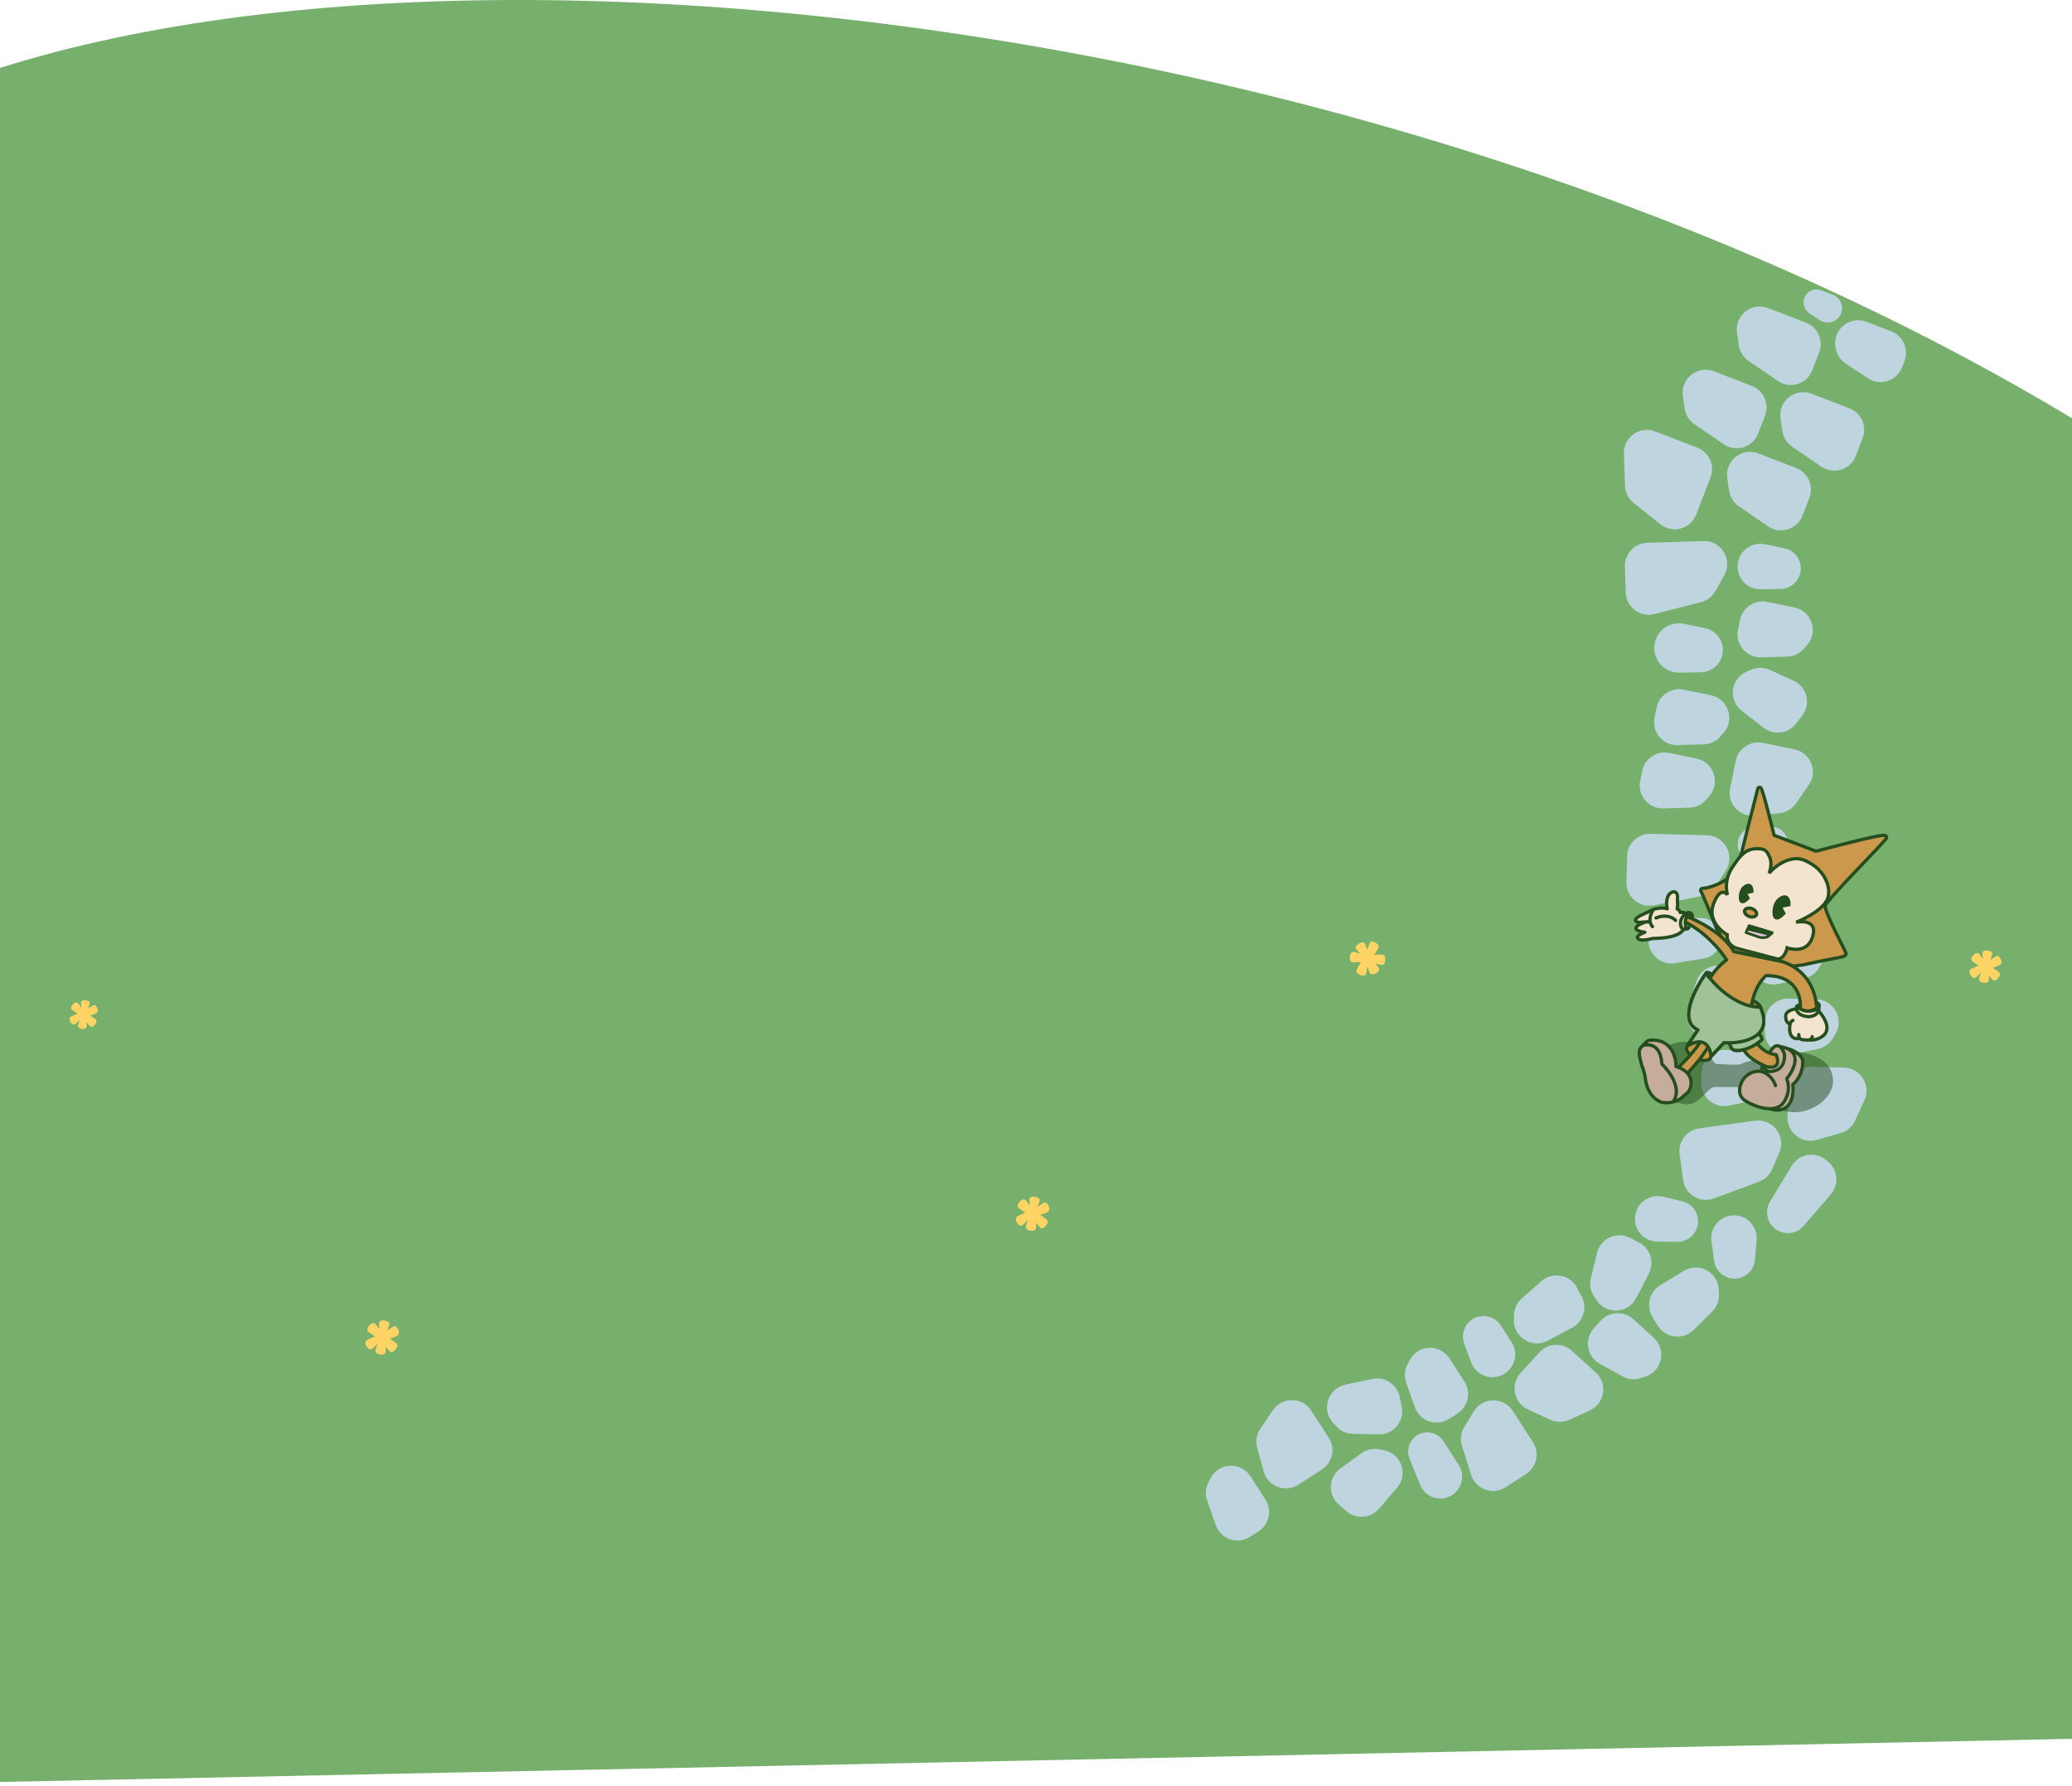 <svg width="1440" height="1241" viewBox="0 0 1440 1241" fill="none" xmlns="http://www.w3.org/2000/svg">
<path d="M1559.55 370.594C1073.63 9.379 265.553 -87.406 -80.447 78.594C-426.447 244.594 -121 1241 -121 1241L1559.55 1206C1559.55 1206 2045.48 731.808 1559.55 370.594Z" fill="#77B06D"/>
<path d="M52.654 711.456C53.692 710.574 55.528 708.704 55.56 708.737C55.403 709.255 54.824 710.342 54.192 712.676C53.971 713.483 54.873 714.811 56.951 715.095C58.979 715.366 60.178 714.584 60.231 713.253C60.281 712.285 60.284 711.315 60.231 710.347C60.256 710.48 61.123 711.55 62.285 712.9C63.717 714.568 65.119 713.167 66.028 712.031C67.15 710.627 67.736 709.441 65.88 708.013C65.86 707.995 65.679 707.877 65.321 707.633C64.754 707.249 64.408 707.019 64.157 706.851C63.512 706.432 63.004 706.065 62.672 705.823C62.876 705.849 63.973 705.255 66.258 704.511C67.176 704.024 68.719 703.331 67.697 700.893C66.731 698.621 65.715 698.074 64.642 698.781C62.496 700.195 61.243 700.868 61.208 700.946C61.69 699.219 62.029 698.585 62.345 697.315C62.66 696.045 60.815 695.324 59.325 695.125C58.047 695.078 56.468 695.119 56.338 696.771C56.228 698.123 56.654 700.182 56.477 700.243C56.3 700.304 55.358 698.482 54.37 697.368C53.21 696.055 51.476 697.009 50.497 698.197C49.521 699.377 48.812 700.985 50.411 702.111C52.494 703.574 53.952 704.431 53.952 704.431C53.153 704.756 51.509 705.507 49.893 706.261C48.968 706.698 48.64 707.14 48.437 707.657C48.064 708.639 48.647 709.675 49.08 710.401C50.413 712.603 51.719 712.252 52.654 711.456Z" fill="#FFD465"/>
<path d="M259.077 937.073C260.309 936.028 262.485 933.81 262.523 933.849C262.337 934.464 261.651 935.753 260.902 938.52C260.64 939.478 261.709 941.053 264.174 941.389C266.578 941.71 268.001 940.784 268.063 939.205C268.122 938.057 268.127 936.906 268.063 935.759C268.093 935.916 269.121 937.185 270.5 938.787C272.198 940.764 273.86 939.102 274.938 937.756C276.269 936.091 276.964 934.684 274.762 932.991C274.739 932.969 274.524 932.829 274.1 932.54C273.428 932.084 273.017 931.812 272.719 931.612C271.955 931.116 271.352 930.68 270.959 930.394C271.2 930.424 272.501 929.72 275.211 928.837C276.3 928.26 278.13 927.438 276.917 924.547C275.772 921.853 274.567 921.203 273.295 922.042C270.75 923.719 269.263 924.517 269.222 924.61C269.794 922.561 270.196 921.81 270.57 920.304C270.944 918.798 268.756 917.942 266.988 917.706C265.473 917.65 263.601 917.699 263.446 919.658C263.317 921.262 263.821 923.703 263.611 923.776C263.402 923.849 262.284 921.687 261.113 920.366C259.737 918.809 257.68 919.94 256.519 921.349C255.362 922.749 254.521 924.656 256.417 925.991C258.888 927.726 260.617 928.742 260.617 928.742C259.669 929.128 257.72 930.019 255.803 930.912C254.707 931.431 254.317 931.955 254.077 932.568C253.634 933.733 254.326 934.962 254.839 935.822C256.419 938.434 257.968 938.018 259.077 937.073Z" fill="#FFD465"/>
<path d="M949.591 676.108C949.94 674.531 950.334 671.448 950.388 671.457C950.611 672.059 950.843 673.501 951.919 676.158C952.289 677.08 954.093 677.688 956.26 676.466C958.37 675.269 958.943 673.671 958.039 672.375C957.391 671.425 956.7 670.506 955.955 669.63C956.074 669.738 957.66 670.126 959.727 670.57C962.275 671.119 962.594 668.79 962.639 667.066C962.693 664.934 962.397 663.394 959.62 663.376C959.588 663.373 959.332 663.391 958.819 663.417C958.008 663.46 957.517 663.491 957.159 663.513C956.25 663.579 955.506 663.596 955.02 663.606C955.23 663.484 955.841 662.137 957.467 659.795C957.985 658.677 958.946 656.916 956.233 655.346C953.692 653.892 952.339 654.103 951.833 655.54C950.819 658.414 950.117 659.949 950.14 660.047C949.358 658.069 949.224 657.228 948.611 655.802C947.999 654.376 945.738 655.017 944.188 655.897C942.947 656.768 941.485 657.939 942.546 659.593C943.412 660.949 945.29 662.589 945.166 662.774C945.043 662.958 942.847 661.912 941.115 661.567C939.078 661.159 938.123 663.303 938.049 665.127C937.973 666.942 938.456 668.969 940.773 668.887C943.791 668.776 945.782 668.541 945.782 668.541C945.26 669.42 944.246 671.308 943.258 673.179C942.699 674.255 942.705 674.908 942.884 675.541C943.235 676.737 944.529 677.298 945.458 677.673C948.296 678.799 949.278 677.531 949.591 676.108Z" fill="#FFD465"/>
<path d="M1179.08 821.073C1180.31 820.028 1182.49 817.81 1182.52 817.849C1182.34 818.464 1181.65 819.753 1180.9 822.52C1180.64 823.478 1181.71 825.053 1184.17 825.389C1186.58 825.71 1188 824.784 1188.06 823.205C1188.12 822.057 1188.13 820.906 1188.06 819.759C1188.09 819.916 1189.12 821.185 1190.5 822.787C1192.2 824.764 1193.86 823.102 1194.94 821.756C1196.27 820.091 1196.96 818.684 1194.76 816.991C1194.74 816.969 1194.52 816.829 1194.1 816.54C1193.43 816.084 1193.02 815.812 1192.72 815.612C1191.95 815.116 1191.35 814.68 1190.96 814.394C1191.2 814.424 1192.5 813.72 1195.21 812.837C1196.3 812.26 1198.13 811.438 1196.92 808.547C1195.77 805.853 1194.57 805.203 1193.29 806.042C1190.75 807.719 1189.26 808.517 1189.22 808.61C1189.79 806.561 1190.2 805.81 1190.57 804.304C1190.94 802.798 1188.76 801.942 1186.99 801.706C1185.47 801.65 1183.6 801.699 1183.45 803.658C1183.32 805.262 1183.82 807.703 1183.61 807.776C1183.4 807.849 1182.28 805.687 1181.11 804.366C1179.74 802.809 1177.68 803.94 1176.52 805.349C1175.36 806.749 1174.52 808.656 1176.42 809.991C1178.89 811.726 1180.62 812.742 1180.62 812.742C1179.67 813.128 1177.72 814.019 1175.8 814.912C1174.71 815.431 1174.32 815.955 1174.08 816.568C1173.63 817.733 1174.33 818.962 1174.84 819.822C1176.42 822.434 1177.97 822.018 1179.08 821.073Z" fill="#FFD465"/>
<path d="M1373.64 678.973C1374.82 677.978 1376.89 675.865 1376.93 675.902C1376.75 676.488 1376.09 677.715 1375.38 680.351C1375.13 681.263 1376.15 682.762 1378.5 683.083C1380.79 683.389 1382.14 682.506 1382.2 681.003C1382.26 679.909 1382.26 678.814 1382.2 677.721C1382.23 677.871 1383.21 679.079 1384.52 680.605C1386.14 682.488 1387.72 680.905 1388.75 679.623C1390.02 678.037 1390.68 676.697 1388.58 675.085C1388.56 675.064 1388.35 674.931 1387.95 674.655C1387.31 674.222 1386.92 673.963 1386.64 673.772C1385.91 673.3 1385.33 672.885 1384.96 672.612C1385.19 672.641 1386.43 671.97 1389.01 671.129C1390.05 670.58 1391.79 669.797 1390.63 667.044C1389.54 664.478 1388.4 663.86 1387.18 664.658C1384.76 666.256 1383.34 667.016 1383.31 667.104C1383.85 665.153 1384.23 664.437 1384.59 663.003C1384.94 661.569 1382.86 660.754 1381.18 660.529C1379.74 660.476 1377.95 660.523 1377.8 662.388C1377.68 663.916 1378.16 666.241 1377.96 666.31C1377.76 666.379 1376.7 664.321 1375.58 663.063C1374.27 661.58 1372.31 662.657 1371.21 663.999C1370.11 665.332 1369.31 667.148 1371.11 668.419C1373.46 670.072 1375.11 671.039 1375.11 671.039C1374.21 671.406 1372.35 672.255 1370.53 673.106C1369.48 673.6 1369.11 674.099 1368.88 674.682C1368.46 675.792 1369.12 676.962 1369.61 677.782C1371.11 680.269 1372.59 679.873 1373.64 678.973Z" fill="#FFD465"/>
<path d="M711.077 851.073C712.309 850.028 714.485 847.81 714.523 847.849C714.337 848.464 713.651 849.753 712.902 852.52C712.64 853.478 713.709 855.053 716.174 855.389C718.578 855.71 720.001 854.784 720.063 853.205C720.122 852.057 720.127 850.906 720.063 849.759C720.093 849.916 721.121 851.185 722.5 852.787C724.198 854.764 725.86 853.102 726.938 851.756C728.269 850.091 728.964 848.684 726.762 846.991C726.739 846.969 726.524 846.829 726.1 846.54C725.428 846.084 725.017 845.812 724.719 845.612C723.955 845.116 723.352 844.68 722.959 844.394C723.2 844.424 724.501 843.72 727.211 842.837C728.3 842.26 730.13 841.438 728.917 838.547C727.772 835.853 726.567 835.203 725.295 836.042C722.75 837.719 721.263 838.517 721.222 838.61C721.794 836.561 722.196 835.81 722.57 834.304C722.944 832.798 720.756 831.942 718.988 831.706C717.473 831.65 715.601 831.699 715.446 833.658C715.317 835.262 715.821 837.703 715.611 837.776C715.402 837.849 714.284 835.687 713.113 834.366C711.737 832.809 709.68 833.94 708.519 835.349C707.362 836.749 706.521 838.656 708.417 839.991C710.888 841.726 712.617 842.742 712.617 842.742C711.669 843.128 709.72 844.019 707.803 844.912C706.707 845.431 706.317 845.955 706.077 846.568C705.634 847.733 706.326 848.962 706.839 849.822C708.419 852.434 709.968 852.018 711.077 851.073Z" fill="#FFD465"/>
<path d="M1279.54 217.79C1281.52 212.655 1278.96 206.888 1273.82 204.909L1265.73 201.789C1259.18 199.267 1252.39 204.858 1253.61 211.765C1254.04 214.195 1255.44 216.343 1257.5 217.708L1264.73 222.508C1270.04 226.035 1277.25 223.738 1279.54 217.79Z" fill="#BED4DE"/>
<path d="M1323.57 250.941C1326.74 242.696 1322.64 233.436 1314.39 230.258L1297.15 223.616C1285.54 219.139 1273.48 229.063 1275.64 241.324L1275.78 242.105C1276.54 246.419 1279.04 250.232 1282.69 252.655L1298.1 262.892C1306.62 268.555 1318.2 264.867 1321.88 255.317L1323.57 250.941Z" fill="#BED4DE"/>
<path d="M1264.29 244.935C1267.47 236.689 1263.36 227.429 1255.12 224.252L1228.78 214.103C1217.35 209.7 1205.42 219.241 1207.2 231.357L1208.46 239.98C1209.11 244.392 1211.57 248.334 1215.25 250.855L1235.55 264.763C1244.07 270.601 1255.81 266.956 1259.52 257.317L1264.29 244.935Z" fill="#BED4DE"/>
<path d="M1294.5 304.484C1297.68 296.238 1293.57 286.978 1285.33 283.801L1258.99 273.652C1247.56 269.249 1235.63 278.79 1237.41 290.906L1238.67 299.528C1239.32 303.941 1241.78 307.883 1245.46 310.403L1265.76 324.311C1274.28 330.15 1286.02 326.504 1289.73 316.866L1294.5 304.484Z" fill="#BED4DE"/>
<path d="M1226.67 288.897C1229.85 280.651 1225.74 271.391 1217.5 268.214L1191.16 258.065C1179.74 253.662 1167.8 263.203 1169.58 275.319L1170.84 283.942C1171.49 288.354 1173.95 292.296 1177.63 294.817L1197.93 308.725C1206.45 314.563 1218.19 310.918 1221.9 301.279L1226.67 288.897Z" fill="#BED4DE"/>
<path d="M1257.5 345.953C1260.68 337.707 1256.57 328.447 1248.33 325.27L1221.99 315.121C1210.56 310.718 1198.63 320.259 1200.41 332.375L1201.67 340.998C1202.32 345.41 1204.78 349.352 1208.46 351.873L1228.76 365.781C1237.28 371.619 1249.02 367.974 1252.73 358.335L1257.5 345.953Z" fill="#BED4DE"/>
<path d="M1188.78 331.826C1191.96 323.58 1187.85 314.32 1179.61 311.143L1150.31 299.855C1139.6 295.728 1128.16 303.886 1128.57 315.356L1129.37 337.678C1129.53 342.354 1131.74 346.723 1135.4 349.634L1153.96 364.383C1162.42 371.102 1174.96 367.687 1178.85 357.61L1188.78 331.826Z" fill="#BED4DE"/>
<path d="M1129.28 393.771C1128.99 384.939 1135.92 377.547 1144.75 377.26L1183.82 375.991C1196.26 375.587 1204.38 388.925 1198.3 399.792L1192.15 410.793C1190.01 414.616 1186.4 417.395 1182.16 418.483L1149.83 426.771C1139.91 429.312 1130.19 422.021 1129.86 411.791L1129.28 393.771Z" fill="#BED4DE"/>
<path d="M1207.91 390.562C1209.67 382.007 1218.03 376.5 1226.59 378.261L1240.07 381.038C1250.98 383.283 1255.25 396.572 1247.7 404.752C1245.04 407.63 1241.32 409.292 1237.41 409.353L1223.64 409.565C1213.53 409.721 1205.87 400.471 1207.91 390.562Z" fill="#BED4DE"/>
<path d="M1150.05 446.883C1151.96 437.598 1161.04 431.622 1170.32 433.533L1184.96 436.546C1196.79 438.983 1201.43 453.405 1193.24 462.283C1190.35 465.405 1186.32 467.21 1182.07 467.275L1167.13 467.506C1156.15 467.675 1147.84 457.636 1150.05 446.883Z" fill="#BED4DE"/>
<path d="M1209.31 430.743C1211.1 422.088 1219.56 416.516 1228.21 418.299L1247.04 422.176C1259.04 424.645 1263.92 439.123 1255.88 448.357L1253.71 450.845C1250.78 454.208 1246.58 456.195 1242.13 456.328L1224.04 456.868C1213.72 457.176 1205.81 447.765 1207.89 437.648L1209.31 430.743Z" fill="#BED4DE"/>
<path d="M1151.31 491.743C1153.1 483.088 1161.56 477.516 1170.21 479.299L1189.04 483.176C1201.04 485.645 1205.92 500.123 1197.88 509.357L1195.71 511.845C1192.78 515.208 1188.58 517.195 1184.13 517.328L1166.04 517.868C1155.72 518.176 1147.81 508.765 1149.89 498.648L1151.31 491.743Z" fill="#BED4DE"/>
<path d="M1248.18 502.973C1242.77 509.962 1232.72 511.245 1225.73 505.838L1210.53 494.074C1200.84 486.581 1202.82 471.429 1214.1 466.674L1217.14 465.393C1221.25 463.661 1225.9 463.723 1229.96 465.565L1246.44 473.034C1255.85 477.298 1258.81 489.227 1252.49 497.397L1248.18 502.973Z" fill="#BED4DE"/>
<path d="M1141.31 535.743C1143.1 527.088 1151.56 521.516 1160.21 523.299L1179.04 527.176C1191.04 529.645 1195.92 544.123 1187.88 553.357L1185.71 555.845C1182.78 559.208 1178.58 561.195 1174.13 561.328L1156.04 561.868C1145.72 562.176 1137.81 552.765 1139.89 542.648L1141.31 535.743Z" fill="#BED4DE"/>
<path d="M1206.31 528.743C1208.1 520.088 1216.56 514.516 1225.21 516.299L1247.15 520.815C1258.39 523.129 1263.61 536.177 1257.06 545.606L1248.19 558.391C1245.53 562.236 1241.31 564.72 1236.66 565.19L1219.68 566.904C1208.93 567.99 1200.22 558.337 1202.4 547.759L1206.31 528.743Z" fill="#BED4DE"/>
<path d="M1130.82 595.052C1131.05 586.219 1138.41 579.249 1147.24 579.484L1186.31 580.524C1198.76 580.856 1206.07 594.65 1199.37 605.139L1192.58 615.757C1190.22 619.447 1186.45 622.008 1182.15 622.844L1149.38 629.208C1139.34 631.159 1130.07 623.306 1130.34 613.075L1130.82 595.052Z" fill="#BED4DE"/>
<path d="M1201.66 621.382C1201.89 612.651 1209.16 605.761 1217.89 605.994L1231.65 606.36C1242.78 606.656 1249.32 618.99 1243.32 628.368C1241.21 631.667 1237.84 633.957 1234 634.703L1220.48 637.328C1210.55 639.257 1201.39 631.495 1201.66 621.382Z" fill="#BED4DE"/>
<path d="M1207.73 586.549C1207.91 579.647 1213.65 574.201 1220.56 574.385L1231.43 574.675C1240.23 574.909 1245.4 584.658 1240.66 592.071C1238.99 594.679 1236.33 596.489 1233.29 597.079L1222.61 599.154C1214.76 600.679 1207.51 594.543 1207.73 586.549Z" fill="#BED4DE"/>
<path d="M1145.63 653.117C1145.87 644.283 1153.22 637.243 1162.05 637.478L1182.35 638.019C1193.77 638.323 1200.14 651.337 1193.37 660.536C1191.18 663.508 1187.92 665.508 1184.28 666.108L1164.23 669.415C1154.31 671.05 1145.36 663.162 1145.63 653.117Z" fill="#BED4DE"/>
<path d="M1216.88 660.751C1217.11 651.918 1224.46 644.947 1233.3 645.183L1252.52 645.694C1264.76 646.02 1272.11 659.416 1265.81 669.918L1264.11 672.748C1261.82 676.572 1258.03 679.266 1253.67 680.18L1235.96 683.885C1225.85 686.001 1216.41 678.124 1216.69 667.798L1216.88 660.751Z" fill="#BED4DE"/>
<path d="M1183.33 720.555C1174.93 717.831 1170.32 708.808 1173.04 700.402L1178.97 682.113C1182.75 670.463 1197.68 667.2 1205.97 676.212L1208.2 678.64C1211.22 681.922 1212.73 686.315 1212.38 690.76L1210.92 708.795C1210.09 719.091 1199.87 725.913 1190.04 722.729L1183.33 720.555Z" fill="#BED4DE"/>
<path d="M1226.65 709.595C1226.88 700.762 1234.23 693.792 1243.07 694.027L1262.29 694.539C1274.53 694.865 1281.88 708.26 1275.58 718.762L1273.88 721.592C1271.59 725.416 1267.81 728.11 1263.44 729.024L1245.73 732.729C1235.62 734.845 1226.18 726.968 1226.46 716.643L1226.65 709.595Z" fill="#BED4DE"/>
<path d="M1182.59 745.294C1182.83 736.46 1190.18 729.49 1199.01 729.725L1218.23 730.237C1230.47 730.563 1237.82 743.959 1231.53 754.461L1229.83 757.291C1227.53 761.115 1223.75 763.809 1219.38 764.722L1201.67 768.428C1191.56 770.544 1182.13 762.667 1182.4 752.341L1182.59 745.294Z" fill="#BED4DE"/>
<path d="M1242.81 756.981C1243.05 748.148 1250.4 741.177 1259.23 741.413L1281.62 742.009C1293.09 742.314 1300.52 754.243 1295.73 764.675L1289.24 778.818C1287.29 783.071 1283.58 786.256 1279.08 787.536L1262.66 792.204C1252.28 795.159 1242.01 787.185 1242.29 776.389L1242.81 756.981Z" fill="#BED4DE"/>
<path d="M1060.59 1024.44C1068.02 1019.66 1070.16 1009.76 1065.37 1002.33L1051.35 980.571C1044.94 970.632 1030.34 970.836 1024.21 980.949L1017.63 991.81C1015.25 995.743 1014.68 1000.51 1016.06 1004.9L1022.38 1025C1025.55 1035.07 1037.43 1039.37 1046.31 1033.65L1060.59 1024.44Z" fill="#BED4DE"/>
<path d="M1045.78 954.653C1053.12 949.921 1055.24 940.133 1050.51 932.791L1043.05 921.219C1037.02 911.862 1023.08 912.675 1018.18 922.67C1016.45 926.186 1016.25 930.255 1017.6 933.928L1022.38 946.842C1025.88 956.331 1037.28 960.133 1045.78 954.653Z" fill="#BED4DE"/>
<path d="M1009.23 1039.05C1016.27 1034.52 1018.3 1025.14 1013.76 1018.1L1003.14 1001.61C997.294 992.545 983.662 993.828 979.613 1003.82C978.315 1007.03 978.315 1010.61 979.612 1013.81L986.974 1032C990.541 1040.81 1001.24 1044.2 1009.23 1039.05Z" fill="#BED4DE"/>
<path d="M1012.97 982.355C1020.4 977.568 1022.54 967.666 1017.76 960.239L1007.34 944.079C1000.71 933.786 985.44 934.456 979.734 945.291L978.197 948.211C976.119 952.157 975.782 956.791 977.267 960.996L983.294 978.056C986.735 987.795 998.366 991.77 1007.05 986.175L1012.97 982.355Z" fill="#BED4DE"/>
<path d="M935.78 1050.3C942.473 1056.07 952.576 1055.32 958.346 1048.63L970.9 1034.07C978.896 1024.79 973.935 1010.34 961.929 1007.93L958.693 1007.28C954.321 1006.41 949.781 1007.39 946.168 1010.01L931.509 1020.61C923.141 1026.67 922.618 1038.95 930.441 1045.69L935.78 1050.3Z" fill="#BED4DE"/>
<path d="M972.69 970.703C970.856 962.059 962.361 956.539 953.717 958.374L934.91 962.366C922.931 964.908 918.132 979.416 926.232 988.6L928.415 991.075C931.364 994.42 935.576 996.381 940.035 996.487L958.123 996.917C968.449 997.162 976.299 987.704 974.154 977.6L972.69 970.703Z" fill="#BED4DE"/>
<path d="M874.652 1064.3C882.08 1059.52 884.22 1049.61 879.433 1042.19L869.018 1026.03C862.384 1015.73 847.118 1016.4 841.412 1027.24L839.875 1030.16C837.796 1034.1 837.46 1038.74 838.945 1042.94L844.972 1060C848.413 1069.74 860.044 1073.72 868.726 1068.12L874.652 1064.3Z" fill="#BED4DE"/>
<path d="M918.664 1021.36C926.091 1016.57 928.232 1006.67 923.445 999.239L911.314 980.416C905.096 970.769 891.044 970.613 884.613 980.119L875.893 993.007C873.272 996.882 872.477 1001.71 873.72 1006.22L878.252 1022.67C881.12 1033.09 893.267 1037.72 902.345 1031.87L918.664 1021.36Z" fill="#BED4DE"/>
<path d="M1167.28 802.217C1166.08 793.463 1172.21 785.394 1180.96 784.195L1219.69 778.894C1232.03 777.205 1241.48 789.632 1236.56 801.069L1231.58 812.647C1229.85 816.67 1226.54 819.808 1222.43 821.329L1191.13 832.915C1181.54 836.468 1171.12 830.221 1169.73 820.08L1167.28 802.217Z" fill="#BED4DE"/>
<path d="M1206.44 844.736C1215.15 845.482 1221.6 853.142 1220.85 861.845L1219.67 875.562C1218.72 886.653 1206.03 892.456 1197.02 885.917C1193.85 883.616 1191.76 880.117 1191.24 876.236L1189.42 862.59C1188.08 852.563 1196.36 843.872 1206.44 844.736Z" fill="#BED4DE"/>
<path d="M1136.67 843.438C1138.69 834.941 1147.22 829.69 1155.72 831.71L1169.11 834.894C1179.94 837.469 1183.81 850.882 1176.01 858.829C1173.27 861.624 1169.5 863.174 1165.59 863.115L1151.82 862.91C1141.71 862.759 1134.33 853.281 1136.67 843.438Z" fill="#BED4DE"/>
<path d="M1148.42 915.248C1143.83 907.697 1146.23 897.855 1153.79 893.265L1170.21 883.28C1180.68 876.92 1194.12 884.193 1194.52 896.432L1194.62 899.73C1194.77 904.188 1193.05 908.503 1189.87 911.637L1177 924.348C1169.65 931.606 1157.45 930.1 1152.08 921.273L1148.42 915.248Z" fill="#BED4DE"/>
<path d="M1270.69 807.561C1277.38 813.334 1278.13 823.437 1272.35 830.128L1253.49 851.994C1245.58 861.167 1230.57 857.132 1228.32 845.227C1227.66 841.72 1228.31 838.091 1230.17 835.039L1245.22 810.222C1250.35 801.762 1261.86 799.943 1269.35 806.407L1270.69 807.561Z" fill="#BED4DE"/>
<path d="M1139.07 863.559C1146.92 867.609 1150 877.259 1145.95 885.113L1137.14 902.201C1131.53 913.084 1116.27 913.886 1109.55 903.651L1107.74 900.893C1105.29 897.165 1104.51 892.585 1105.58 888.256L1109.94 870.696C1112.43 860.67 1123.62 855.594 1132.8 860.328L1139.07 863.559Z" fill="#BED4DE"/>
<path d="M1099.22 901.159C1103.36 908.964 1100.39 918.65 1092.58 922.791L1075.6 931.802C1064.78 937.541 1051.79 929.497 1052.11 917.255L1052.19 913.957C1052.31 909.498 1054.28 905.29 1057.63 902.348L1071.22 890.408C1078.98 883.591 1091.07 885.806 1095.92 894.931L1099.22 901.159Z" fill="#BED4DE"/>
<path d="M1112.45 917.9C1118.39 911.357 1128.51 910.866 1135.05 916.805L1149.29 929.725C1158.36 937.955 1155.2 952.905 1143.57 956.76L1140.44 957.799C1136.21 959.203 1131.58 958.776 1127.68 956.622L1111.83 947.884C1102.79 942.895 1100.77 930.77 1107.71 923.121L1112.45 917.9Z" fill="#BED4DE"/>
<path d="M1069.8 939.9C1075.74 933.357 1085.86 932.866 1092.4 938.805L1108.98 953.854C1117.48 961.567 1115.33 975.455 1104.9 980.243L1090.76 986.735C1086.51 988.687 1081.62 988.68 1077.37 986.715L1061.88 979.551C1052.08 975.017 1049.49 962.275 1056.75 954.277L1069.8 939.9Z" fill="#BED4DE"/>
<path d="M1246.44 773.016C1260.44 773.416 1273.94 762.516 1273.94 751.516C1273.94 734.516 1254.44 731.016 1246.44 731.016C1238.44 731.016 1233.44 732.016 1227.44 734.516C1221.44 737.016 1215.94 736.516 1209.94 739.516C1207.94 740.516 1197.44 739.516 1193.44 739.516C1189.44 739.516 1187.94 727.516 1175.44 724.516C1162.94 721.516 1144.94 732.016 1144.94 745.016C1144.94 758.016 1161.94 766.516 1171.44 767.516C1180.94 768.516 1186.94 755.5 1191.44 755.5H1207.44C1210.94 755.5 1228.94 772.516 1246.44 773.016Z" fill="#254E1E" fill-opacity="0.5"/>
<g filter="url(#filter0_d_244_2326)">
<path d="M1195.45 642.301L1195.31 642.149L1195.23 641.959C1194.82 640.94 1194.32 639.71 1193.77 638.345C1192.41 634.996 1190.73 630.835 1189.15 626.989C1188.04 624.283 1186.98 621.74 1186.12 619.751C1185.25 617.715 1184.62 616.367 1184.37 615.96C1184.29 615.831 1184.21 615.696 1184.14 615.568C1184.08 615.451 1183.99 615.267 1183.95 615.051C1183.9 614.816 1183.88 614.435 1184.11 614.061C1184.33 613.716 1184.65 613.569 1184.82 613.507C1185.1 613.403 1185.47 613.369 1185.71 613.347L1185.75 613.343C1185.8 613.339 1185.85 613.334 1185.9 613.33C1186.18 613.304 1186.51 613.274 1186.92 613.222C1188.8 612.981 1192.39 612.25 1198.45 609.255C1203.2 606.908 1206.39 602.599 1208.57 598.31C1210.23 595.045 1211.25 591.928 1211.96 589.754C1212.18 589.085 1212.37 588.505 1212.54 588.038L1212.56 587.977L1212.65 587.627L1212.98 586.295C1213.27 585.147 1213.68 583.505 1214.17 581.527C1215.16 577.572 1216.49 572.275 1217.84 566.912C1220.52 556.216 1223.31 545.171 1223.65 544.058C1223.68 543.955 1223.75 543.749 1223.93 543.555C1224.14 543.321 1224.49 543.119 1224.93 543.16C1225.29 543.194 1225.53 543.377 1225.63 543.464C1225.75 543.565 1225.83 543.671 1225.88 543.745C1226.07 544.011 1226.24 544.4 1226.39 544.771C1226.71 545.573 1227.11 546.808 1227.56 548.306C1228.46 551.316 1229.6 555.519 1230.72 559.776C1231.83 564.037 1232.93 568.363 1233.75 571.623C1234.16 573.254 1234.49 574.618 1234.73 575.575C1234.82 575.948 1234.9 576.259 1234.96 576.499L1264.14 587.599L1264.33 587.548C1264.69 587.453 1265.21 587.314 1265.87 587.137C1267.2 586.785 1269.1 586.284 1271.37 585.689C1275.92 584.5 1281.98 582.936 1288.02 581.44C1294.06 579.944 1300.09 578.512 1304.57 577.587C1306.81 577.126 1308.7 576.785 1310.01 576.629C1310.65 576.552 1311.23 576.511 1311.67 576.542C1311.86 576.555 1312.18 576.59 1312.47 576.746C1312.63 576.831 1312.87 576.999 1313.03 577.305C1313.2 577.64 1313.19 577.983 1313.11 578.247C1313.03 578.503 1312.87 578.741 1312.78 578.875C1312.66 579.049 1312.5 579.25 1312.33 579.47C1311.97 579.912 1311.48 580.481 1310.88 581.154C1309.68 582.501 1308 584.305 1306.02 586.413C1303.65 588.923 1300.83 591.879 1297.83 595.025C1295.79 597.16 1293.67 599.382 1291.56 601.612C1286.31 607.136 1281.07 612.714 1277.08 617.172C1275.09 619.403 1273.43 621.34 1272.24 622.843C1271.64 623.596 1271.18 624.225 1270.85 624.717C1270.69 624.963 1270.57 625.162 1270.5 625.315C1270.43 625.445 1270.41 625.51 1270.4 625.525C1270.4 625.529 1270.4 625.529 1270.4 625.525C1270.39 625.596 1270.37 625.799 1270.43 626.189C1270.49 626.56 1270.59 627.027 1270.75 627.587C1271.07 628.706 1271.59 630.112 1272.24 631.72C1273.54 634.933 1275.37 638.853 1277.23 642.704C1278.63 645.594 1280.04 648.431 1281.26 650.887C1281.67 651.703 1282.06 652.476 1282.41 653.196C1283.13 654.636 1283.73 655.866 1284.16 656.78C1284.37 657.235 1284.55 657.625 1284.67 657.928C1284.73 658.079 1284.79 658.223 1284.83 658.351C1284.86 658.439 1284.93 658.65 1284.93 658.877C1284.96 659.731 1284.28 660.184 1283.97 660.361C1283.58 660.579 1283.08 660.756 1282.51 660.916C1281.37 661.242 1279.65 661.59 1277.36 662.03C1276.73 662.152 1276.05 662.281 1275.32 662.42C1270.75 663.29 1264.27 664.525 1255.56 666.503L1255.53 666.51L1255.5 666.516C1254.05 666.761 1251.73 667.091 1249.46 667.29C1248.32 667.39 1247.19 667.457 1246.17 667.463C1245.22 667.469 1244.3 667.421 1243.58 667.264L1203.73 663.863L1203.66 663.857L1203.6 663.844C1203.13 663.749 1202.8 663.471 1202.59 663.227C1202.37 662.98 1202.21 662.688 1202.07 662.404C1201.81 661.835 1201.58 661.098 1201.37 660.293C1201.08 659.202 1200.8 657.845 1200.49 656.388C1200.34 655.696 1200.19 654.982 1200.04 654.263C1199.54 651.992 1198.96 649.609 1198.21 647.467C1197.45 645.308 1196.54 643.498 1195.45 642.301ZM1311.57 578.827C1311.57 578.827 1311.57 578.826 1311.56 578.825C1311.57 578.826 1311.57 578.827 1311.57 578.827Z" fill="#CC994C" stroke="#254E1E" stroke-width="2.284"/>
<path d="M1202.6 617.94C1202.6 617.94 1197.74 611.024 1192.82 624.316C1187.9 637.607 1202.37 645.654 1202.37 645.654C1202.37 645.654 1201.26 652.515 1209.19 655.112L1237.26 662.501C1242.53 662.538 1244.03 654.757 1244.03 654.757C1244.03 654.757 1257.94 660.04 1261.77 646.842C1265.59 633.644 1250.27 636.985 1250.27 636.985C1250.27 636.985 1269.74 629.37 1272.39 619.737C1274.07 613.658 1271.57 606.019 1265.75 600.172C1262.47 596.885 1256.97 593.963 1254 593.207C1244.73 590.84 1234.72 598.715 1231.52 602.893C1232.55 600.181 1233.69 595.292 1231.69 591.302C1230.01 587.932 1229.24 585.223 1221.05 585.956C1213.7 586.615 1209.56 593.561 1206.43 598.021C1199.19 608.359 1202.6 617.94 1202.6 617.94Z" fill="#F2E4CE" stroke="#254E1E" stroke-width="2.284"/>
<path d="M1224.88 647.367C1224.02 647.056 1215.45 644.124 1215.45 644.124L1217.58 639.214L1233.83 644.179C1233.48 644.822 1230.78 647.148 1229.94 647.385C1229.09 647.623 1225.74 647.678 1224.88 647.367Z" fill="#254E1E" stroke="#254E1E" stroke-width="1.699" stroke-linejoin="round"/>
<path d="M1224.88 647.367C1224.02 647.056 1215.45 644.124 1215.45 644.124L1216.58 641.76L1231.81 645.472C1231.45 646.115 1230.25 647.103 1229.4 647.34C1228.56 647.577 1225.74 647.678 1224.88 647.367Z" fill="#E1C5D8" stroke="#254E1E" stroke-width="1.699" stroke-linejoin="round"/>
<path d="M1237.99 621.502C1244.02 616.47 1245.38 621.581 1245.3 624.765L1239.11 626.042L1241.71 630.794C1235.04 637.69 1234.56 631.715 1235.15 627.866C1235.59 624.47 1237.23 622.208 1237.99 621.502Z" fill="#254E1E" stroke="#254E1E" stroke-width="2.284"/>
<path d="M1213.82 613.027C1218.44 609.073 1219.54 613.019 1219.52 615.486L1214.73 616.533L1216.79 620.189C1211.69 625.593 1211.26 620.969 1211.68 617.982C1211.99 615.348 1213.24 613.581 1213.82 613.027Z" fill="#254E1E" stroke="#254E1E" stroke-width="2.284"/>
<path d="M1214.5 628.699C1214.27 629.314 1214.37 630.09 1214.91 630.9C1215.45 631.709 1216.38 632.47 1217.61 632.927C1218.84 633.383 1220.05 633.415 1220.98 633.153C1221.92 632.89 1222.5 632.366 1222.73 631.751C1222.96 631.137 1222.86 630.36 1222.32 629.55C1221.78 628.741 1220.85 627.98 1219.62 627.524C1218.39 627.068 1217.18 627.035 1216.24 627.298C1215.31 627.561 1214.73 628.085 1214.5 628.699Z" fill="#CC994C" stroke="#254E1E" stroke-width="2.284"/>
<path d="M1228.03 736.848C1227.27 736.783 1225.91 737.483 1226.54 740.803C1224.26 740.14 1218.53 740.17 1213.89 745.59C1211.28 749.236 1208.07 757.568 1216.08 761.721C1219.51 763.733 1225.81 766.431 1231.61 766.555C1246.82 771.373 1248.86 757.291 1247.98 749.648C1253.56 745.227 1254.91 737.739 1254.88 734.548C1255.27 728.867 1247.53 725.525 1243.62 724.564C1242.3 724.034 1240.73 723.616 1238.88 723.334C1236.05 721.41 1233.24 724.859 1231.88 727.61L1228.03 736.848Z" fill="#C6AC9A"/>
<path d="M1228.03 736.848C1228.5 740.868 1232.1 740.979 1233.84 740.532C1241.57 739.56 1242.59 732.096 1242.13 728.486C1241.1 725.686 1239.99 724.093 1238.88 723.334M1228.03 736.848C1227.27 736.783 1225.91 737.483 1226.54 740.803M1228.03 736.848L1231.88 727.61C1233.24 724.859 1236.05 721.41 1238.88 723.334M1226.54 740.803C1232.5 742.74 1235.27 748.096 1235.92 750.532M1226.54 740.803C1224.26 740.14 1218.53 740.17 1213.89 745.59C1211.28 749.236 1208.07 757.568 1216.08 761.721C1219.51 763.733 1225.81 766.431 1231.61 766.555M1238.88 723.334C1240.73 723.616 1242.3 724.034 1243.62 724.564M1243.62 724.564C1254.07 728.773 1248.44 740.02 1243.73 745.714C1246.99 754.054 1242.78 761.237 1240.27 763.786C1237.93 765.89 1234.85 766.624 1231.61 766.555M1243.62 724.564C1247.53 725.525 1255.27 728.867 1254.88 734.548C1254.91 737.739 1253.56 745.227 1247.98 749.648C1248.86 757.291 1246.82 771.373 1231.61 766.555" stroke="#254E1E" stroke-width="2.284" stroke-linecap="round" stroke-linejoin="round"/>
<path d="M1218.82 695.245C1214.09 694.458 1201.88 689.615 1190.96 676.539L1192.01 673.185C1189.45 671.968 1188.27 671.743 1187.92 672.071C1187.89 672.1 1187.87 672.133 1187.85 672.17C1180.08 682.9 1168.16 705.68 1182.08 711.752L1174.48 723.093C1171.25 729.577 1189.6 737.266 1191.23 730.135L1200.07 720.685C1201.3 720.762 1202.63 720.793 1204.02 720.767C1204.26 722.404 1205.33 725.726 1207.66 725.925C1210.5 726.508 1218.23 725.858 1226.4 718.596C1226.46 717.91 1226.1 716.093 1224.21 714.312C1228.1 710.405 1229.39 704.365 1225.1 695.27C1224.82 694.307 1222.61 692.555 1220.06 691.268L1218.82 695.245Z" fill="#CC994C"/>
<path d="M1218.82 695.245C1214.09 694.458 1201.88 689.615 1190.96 676.539M1218.82 695.245C1223.78 696.253 1225.32 696.031 1225.1 695.27M1218.82 695.245L1220.06 691.268C1222.61 692.555 1224.82 694.307 1225.1 695.27M1190.96 676.539C1189.3 674.934 1187.32 672.647 1187.92 672.071M1190.96 676.539L1192.01 673.185C1189.45 671.968 1188.27 671.743 1187.92 672.071M1187.92 672.071C1180.15 682.76 1168.11 705.661 1182.08 711.752L1174.48 723.093M1174.48 723.093C1186.88 715.274 1190.81 724.529 1191.23 730.135M1174.48 723.093C1171.25 729.577 1189.6 737.266 1191.23 730.135M1191.23 730.135C1194.68 726.444 1200.07 720.685 1200.07 720.685C1201.3 720.762 1202.63 720.793 1204.02 720.767M1225.1 695.27C1229.39 704.365 1228.1 710.405 1224.21 714.312M1204.02 720.767C1204.26 722.404 1205.33 725.726 1207.66 725.925C1210.5 726.508 1218.23 725.858 1226.4 718.596C1226.46 717.91 1226.1 716.093 1224.21 714.312M1204.02 720.767C1211.05 720.636 1219.52 719.024 1224.21 714.312" stroke="#254E1E" stroke-width="2.284" stroke-linecap="round" stroke-linejoin="round"/>
<path d="M1207.01 657.373C1199.92 644.727 1181.49 635.551 1173.16 632.544L1171.33 635.96C1186.28 642.542 1197.96 656.771 1201.93 663.062C1193.83 669.514 1190.81 674.783 1190.31 676.612C1190.66 685.485 1190.51 705.354 1187.13 713.841C1183.76 722.328 1173.49 733.17 1168.78 737.53L1174.52 742.101C1181.88 734.77 1187.7 726.135 1189.69 722.733L1207.54 707.93L1213.5 724.765C1216.04 730.9 1225.57 735.745 1230.02 737.401C1239.05 739.192 1238 732.555 1236.35 729.012C1227.64 728.268 1222.03 720.476 1220.31 716.673C1214.72 693.746 1223.98 678.72 1229.3 674.073C1250.75 673.863 1254.1 689.455 1253.09 697.277C1257.95 700.141 1262.81 697.937 1264.64 696.477C1262.81 672.443 1245.01 664.444 1236.33 663.448L1207.01 657.373Z" fill="#CC994C" stroke="#254E1E" stroke-width="2.284" stroke-linejoin="round"/>
<path d="M1264.95 697.27C1262.95 698.374 1257.86 699.955 1253.59 697.447C1252.29 696.741 1250.33 695.18 1252.94 694.586C1251.88 694.496 1249.93 694.89 1250.55 697.188C1247.77 697.376 1242.37 698.811 1243.03 703.051C1243.09 704.598 1243.82 707.149 1246.07 707.806C1245.28 711.597 1245.45 718.896 1252.49 717.762L1252.36 716.917C1252.85 717.934 1253.99 718.839 1256.36 718.73C1257.23 718.867 1258.5 718.922 1259.56 718.651C1261.12 719.774 1281.46 716.664 1265.83 698.492C1266.11 697.712 1266.24 696.793 1266.17 695.715C1265.96 696.182 1265.58 696.701 1264.95 697.27Z" fill="#F2E4CE"/>
<path d="M1264.44 692.762C1265.47 693.113 1266.87 694.112 1266.17 695.715M1250.55 697.188C1249.93 694.89 1251.88 694.496 1252.94 694.586C1250.33 695.18 1252.29 696.741 1253.59 697.447C1257.86 699.955 1262.95 698.374 1264.95 697.27C1265.58 696.701 1265.96 696.182 1266.17 695.715M1250.55 697.188C1250.54 698.76 1252.12 702.042 1258.5 702.587C1260.71 702.671 1264.63 701.875 1265.83 698.492M1250.55 697.188C1247.77 697.376 1242.37 698.811 1243.03 703.051C1243.09 704.598 1243.82 707.149 1246.07 707.806M1266.17 695.715C1266.24 696.793 1266.11 697.712 1265.83 698.492M1248.08 705.141C1247.56 705.287 1246.42 706.023 1246.07 707.806M1246.07 707.806C1245.28 711.597 1245.45 718.896 1252.49 717.762L1252.08 715.049C1251.89 716.35 1252.47 718.908 1256.36 718.73C1257.23 718.867 1258.5 718.922 1259.56 718.651M1261.4 716.482C1261.5 717.737 1260.65 718.369 1259.56 718.651M1259.56 718.651C1261.12 719.774 1281.46 716.664 1265.83 698.492" stroke="#254E1E" stroke-width="2.284" stroke-linecap="round" stroke-linejoin="round"/>
<path d="M1173.36 639.067C1172.81 634.734 1174.28 632.852 1175.08 632.453C1177.06 631.69 1177.9 631.795 1178.17 632.206C1177.16 629.672 1175.03 630.068 1174.09 630.583C1173.95 630.67 1173.81 630.759 1173.68 630.85C1172.53 629.973 1170.52 630.054 1169.66 630.204C1169.57 628.769 1168.23 627.957 1167.57 627.731C1168.12 624.92 1167.9 622.401 1167.72 621.493C1168.58 616.159 1165.93 615.516 1164.5 615.861C1159.66 617.591 1159.94 624.443 1160.69 627.653C1157.53 626.465 1153.06 627.385 1151.22 627.993C1149.62 628.775 1144 631.416 1141.39 632.638C1136.55 635.491 1139.12 636.781 1141.01 637.07C1142.98 636.901 1144.5 636.802 1145.64 636.752C1133.69 641.099 1140.32 643.347 1145.14 643.928C1137.44 646.833 1139.94 648.624 1142.14 649.157C1144.34 649.753 1148.64 648.776 1150.52 648.214C1166.54 648.153 1171.42 643.884 1171.86 641.758C1172.71 642.043 1173.66 641.783 1174.31 641.43C1173.78 641.303 1173.48 640.101 1173.36 639.067Z" fill="#F2E4CE"/>
<path d="M1177.91 633.588C1178.19 633.14 1178.39 632.56 1178.17 632.206M1176.28 639.316C1175.37 641.911 1174.79 641.545 1174.31 641.43M1174.31 641.43C1173.78 641.303 1173.48 640.101 1173.36 639.067C1172.81 634.734 1174.28 632.852 1175.08 632.453C1177.06 631.69 1177.9 631.795 1178.17 632.206M1174.31 641.43C1173.66 641.783 1172.71 642.043 1171.86 641.758M1178.17 632.206C1177.16 629.672 1175.03 630.068 1174.09 630.583C1173.95 630.67 1173.81 630.759 1173.68 630.85M1171.86 641.758C1170.84 641.417 1169.96 640.296 1169.92 637.625C1169.87 636.234 1170.58 633.012 1173.68 630.85M1171.86 641.758C1171.42 643.884 1166.54 648.153 1150.52 648.214C1148.64 648.776 1144.34 649.753 1142.14 649.157C1139.94 648.624 1137.44 646.833 1145.14 643.928C1140.3 643.345 1133.65 641.085 1145.76 636.71C1146.41 636.596 1147.95 636.489 1148.92 636.981C1149.24 636.757 1148.1 636.463 1141.01 637.07C1139.12 636.781 1136.55 635.491 1141.39 632.638C1144 631.416 1149.62 628.775 1151.22 627.993M1151.22 627.993C1153.06 627.385 1157.53 626.465 1160.69 627.653C1159.94 624.443 1159.66 617.591 1164.5 615.861C1165.93 615.516 1168.58 616.159 1167.72 621.493C1167.9 622.401 1168.12 624.92 1167.57 627.731C1168.23 627.957 1169.57 628.769 1169.66 630.204C1170.52 630.054 1172.53 629.973 1173.68 630.85M1151.22 627.993C1149.5 630.269 1146.93 635.866 1150.45 640.045M1166.51 635.676C1164.96 633.886 1160.07 631.044 1152.88 634.002" stroke="#254E1E" stroke-width="2.284" stroke-linecap="round" stroke-linejoin="round"/>
<path d="M1218.82 695.245C1214.09 694.458 1201.88 689.615 1190.96 676.539C1189.39 675.014 1187.51 672.874 1187.85 672.17C1187.87 672.137 1187.9 672.104 1187.92 672.071C1187.89 672.1 1187.87 672.133 1187.85 672.17C1180.08 682.9 1168.16 705.68 1182.08 711.752L1174.48 723.093C1186.88 715.274 1190.81 724.529 1191.23 730.135L1200.07 720.685C1201.3 720.762 1202.63 720.793 1204.02 720.767C1204.26 722.404 1205.33 725.726 1207.66 725.925C1210.5 726.508 1218.23 725.858 1226.4 718.596C1226.46 717.91 1226.1 716.093 1224.21 714.312C1228.1 710.405 1229.39 704.365 1225.1 695.27C1225.32 696.031 1223.78 696.253 1218.82 695.245Z" fill="#9FC299"/>
<path d="M1220.06 691.268C1222.61 692.555 1224.82 694.307 1225.1 695.27M1192.01 673.185C1189.45 671.968 1188.27 671.743 1187.92 672.071M1187.92 672.071C1187.32 672.647 1189.3 674.934 1190.96 676.539C1201.88 689.615 1214.09 694.458 1218.82 695.245C1223.78 696.253 1225.32 696.031 1225.1 695.27M1187.92 672.071C1180.15 682.76 1168.11 705.661 1182.08 711.752L1174.48 723.093C1186.88 715.274 1190.81 724.529 1191.23 730.135C1194.68 726.444 1200.07 720.685 1200.07 720.685C1201.3 720.762 1202.63 720.793 1204.02 720.767M1225.1 695.27C1229.39 704.365 1228.1 710.405 1224.21 714.312M1204.02 720.767C1204.26 722.404 1205.33 725.726 1207.66 725.925C1210.5 726.508 1218.23 725.858 1226.4 718.596C1226.46 717.91 1226.1 716.093 1224.21 714.312M1204.02 720.767C1211.05 720.636 1219.52 719.024 1224.21 714.312" stroke="#254E1E" stroke-width="2.284" stroke-linecap="round" stroke-linejoin="round"/>
<path d="M1177.29 748.461C1177.12 742.961 1173.33 739.22 1166.77 737.231C1166.91 730.61 1163.49 717.69 1148.68 718.977C1147.08 719.059 1147.09 719.351 1143.42 722.865C1139.76 726.379 1141.5 729.708 1142.88 736.211C1143.57 737.588 1145.09 741.63 1145.67 746.782C1146.17 750.948 1149.17 759.862 1157.24 762.183C1158.89 762.481 1161.72 762.587 1164.66 761.889C1167.32 761.26 1170.08 759.977 1172.17 757.59C1173.7 756.615 1177.46 753.96 1177.29 748.461Z" fill="#C6AC9A"/>
<path d="M1143.42 722.865C1147.09 719.351 1147.08 719.059 1148.68 718.977C1163.49 717.69 1166.91 730.61 1166.77 737.231C1173.33 739.22 1177.12 742.961 1177.29 748.461C1177.46 753.96 1173.7 756.615 1172.17 757.59C1170.08 759.977 1167.32 761.26 1164.66 761.889M1143.42 722.865C1139.76 726.379 1141.5 729.708 1142.88 736.211C1143.57 737.588 1145.09 741.63 1145.67 746.782C1146.17 750.948 1149.17 759.862 1157.24 762.183C1158.89 762.481 1161.72 762.587 1164.66 761.889M1143.42 722.865C1147.59 721.222 1156.13 721.449 1156.97 735.501C1162.32 740.569 1171.35 752.942 1164.66 761.889" stroke="#254E1E" stroke-width="2.284" stroke-linecap="round" stroke-linejoin="round"/>
</g>
<defs>
<filter id="filter0_d_244_2326" x="1135.47" y="542.013" width="178.838" height="230.666" filterUnits="userSpaceOnUse" color-interpolation-filters="sRGB">
<feFlood flood-opacity="0" result="BackgroundImageFix"/>
<feColorMatrix in="SourceAlpha" type="matrix" values="0 0 0 0 0 0 0 0 0 0 0 0 0 0 0 0 0 0 127 0" result="hardAlpha"/>
<feOffset dx="-2" dy="4"/>
<feComposite in2="hardAlpha" operator="out"/>
<feColorMatrix type="matrix" values="0 0 0 0 0.145 0 0 0 0 0.306 0 0 0 0 0.118 0 0 0 1 0"/>
<feBlend mode="normal" in2="BackgroundImageFix" result="effect1_dropShadow_244_2326"/>
<feBlend mode="normal" in="SourceGraphic" in2="effect1_dropShadow_244_2326" result="shape"/>
</filter>
</defs>
</svg>
